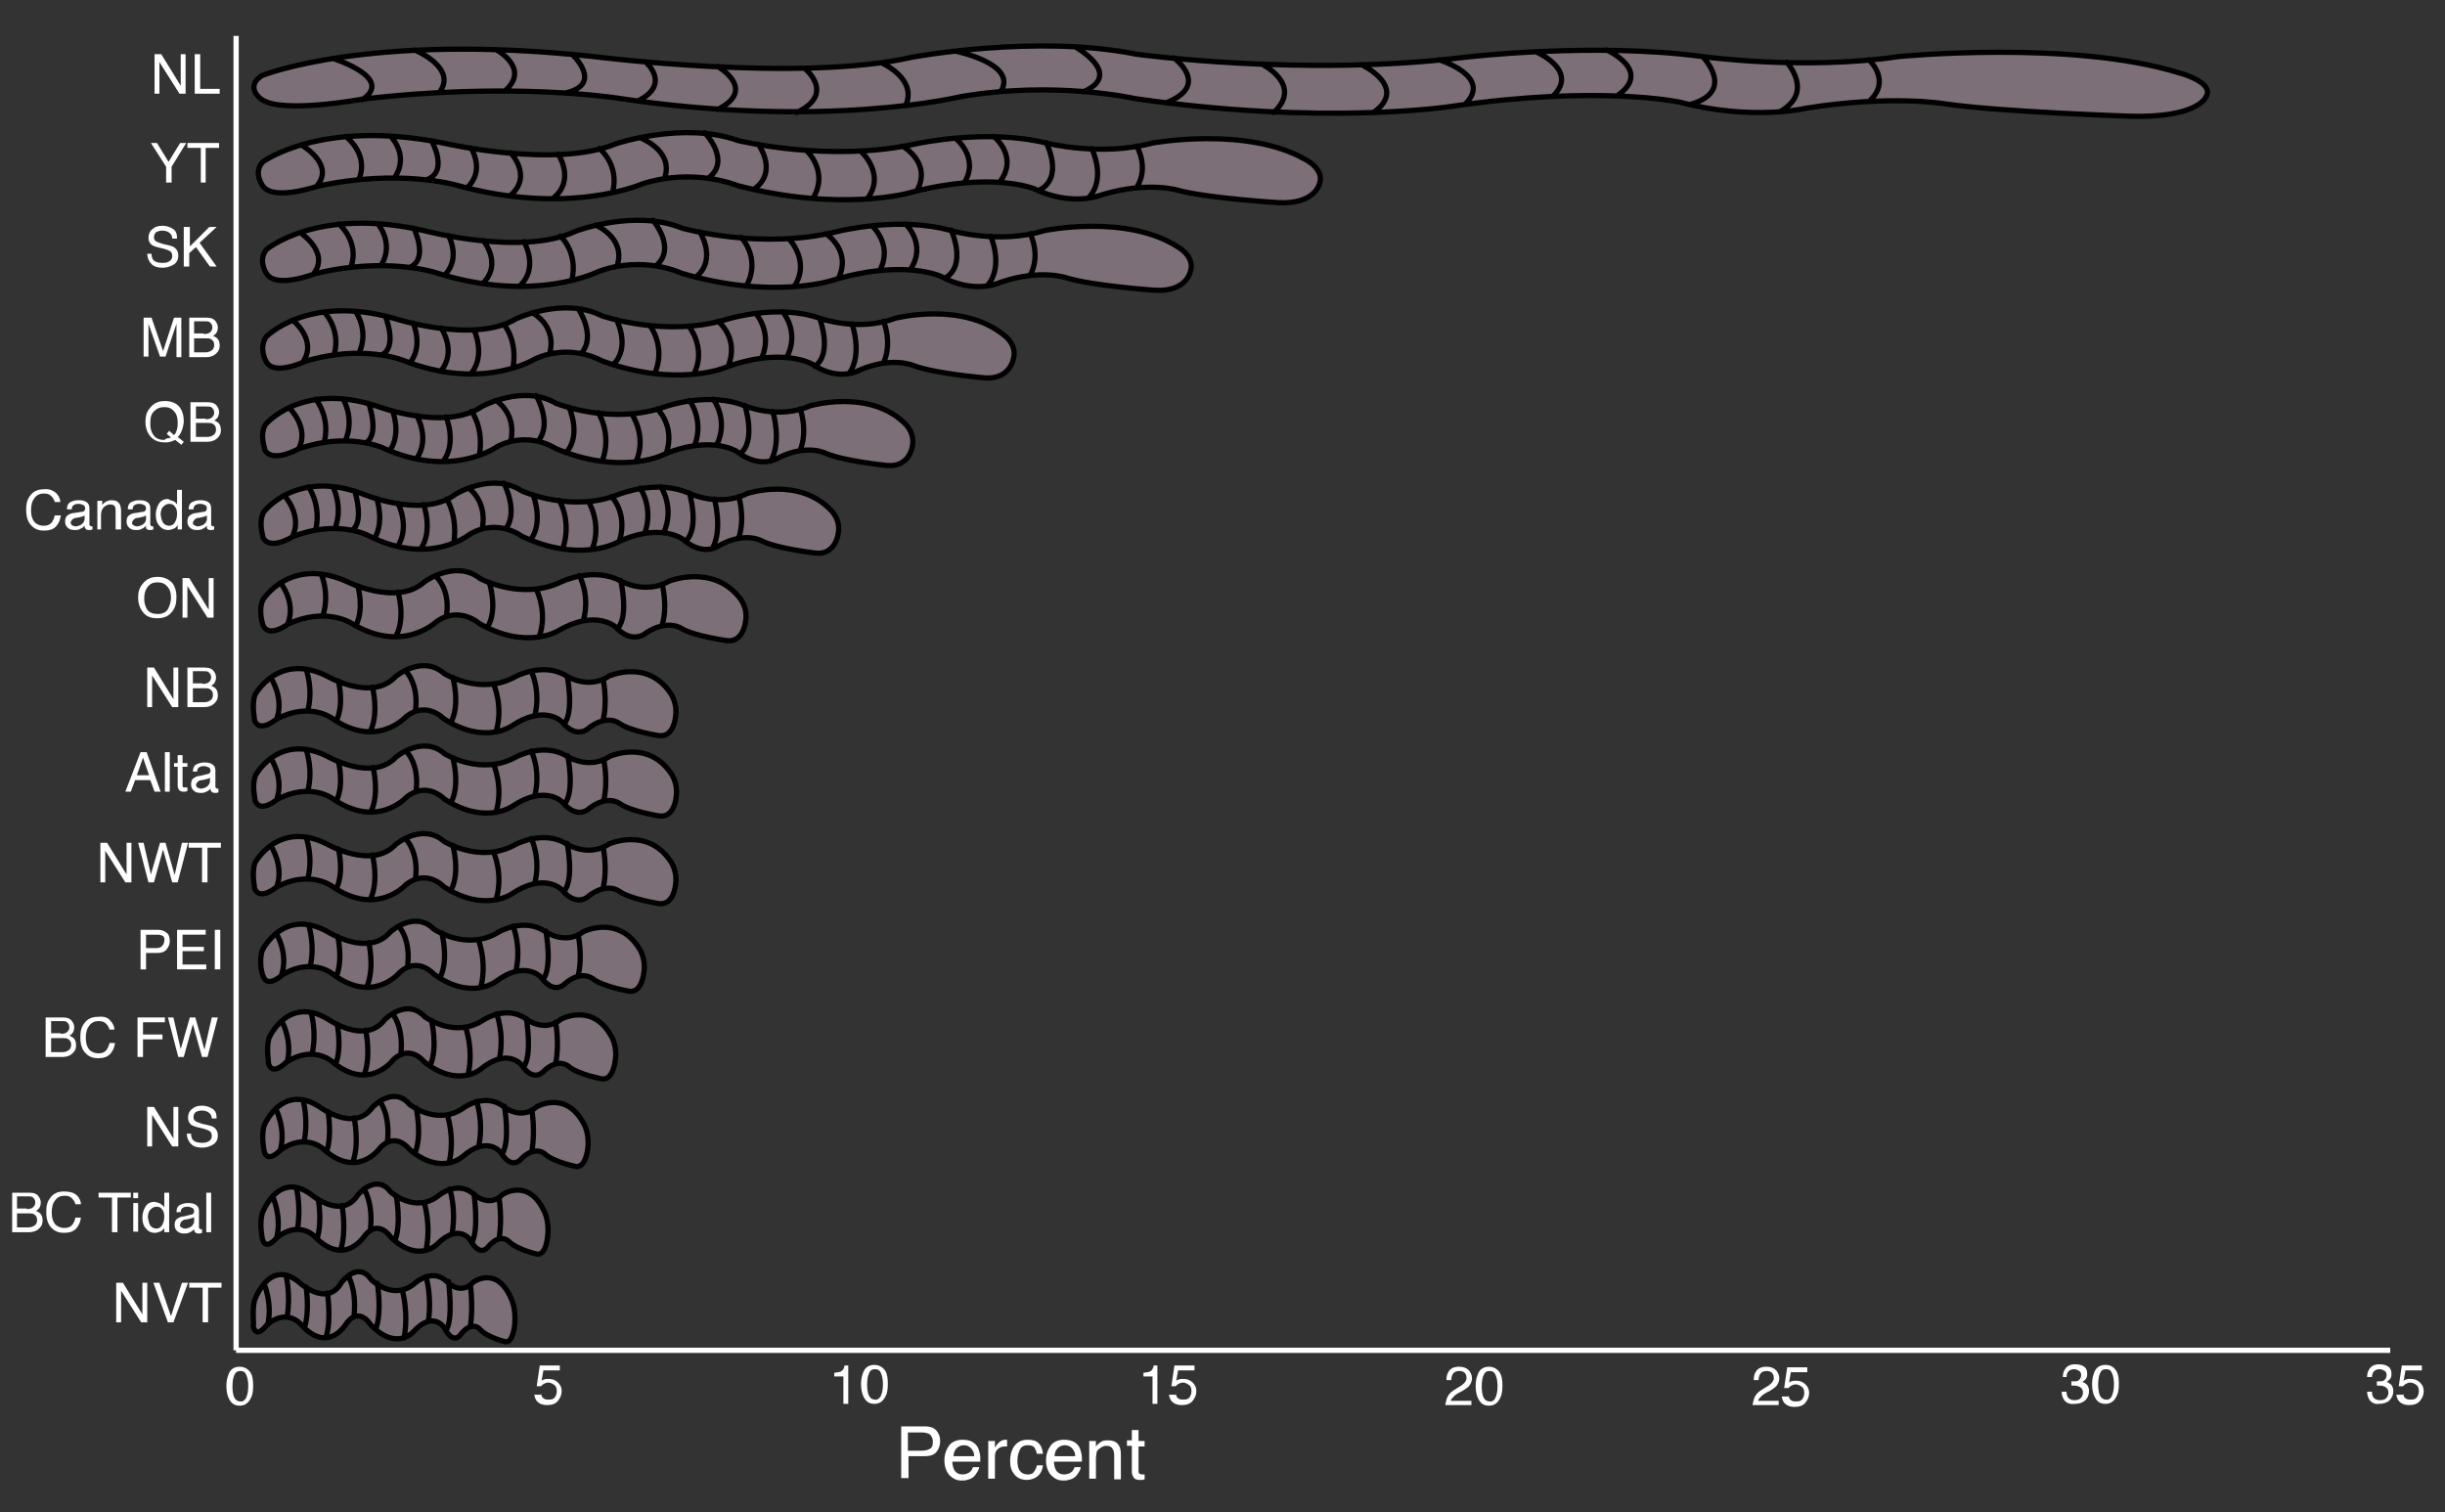 <svg xmlns="http://www.w3.org/2000/svg" width="401.8" height="248.5" viewBox="0 0 401.8 248.5"><rect x="0" y="0" width="401.8" height="248.5" fill="#333333" stroke="none"/><style type="text/css">.st0{fill:#FFFFFF;} .st1{fill:none;stroke:#FFFFFF;stroke-width:0.861;stroke-miterlimit:10;} .st2{fill:#7D6F78;stroke:#000000;stroke-width:0.861;stroke-linecap:round;stroke-linejoin:round;stroke-miterlimit:10;}</style><path class="st0" d="M41.2 225.6c.3.5.4 1.2.4 2.1 0 .9-.1 1.6-.4 2.1-.4.8-1 1.2-1.8 1.2s-1.3-.3-1.7-1c-.3-.5-.5-1.3-.5-2.2 0-.7.1-1.3.3-1.8.3-1 1-1.4 1.9-1.4.8 0 1.4.4 1.8 1zm-.8 4.2c.2-.4.4-1 .4-2 0-.7-.1-1.3-.3-1.8-.2-.5-.5-.7-1-.7s-.8.2-1 .7c-.2.4-.3 1.1-.3 1.9 0 .6.1 1.2.2 1.5.2.6.6.9 1.1.9.3.1.6-.1.9-.5zm48.5-.8c.1.5.3.8.6.9.2.1.4.1.7.1.5 0 .8-.1 1-.4s.3-.6.3-1-.1-.8-.4-1c-.3-.2-.6-.4-1-.4-.3 0-.5.1-.7.2-.2.1-.4.3-.5.4h-.7l.5-3.4h3.3v.8h-2.7l-.3 1.7c.1-.1.3-.2.4-.2.2-.1.5-.1.8-.1.6 0 1.1.2 1.5.6.4.4.6.8.6 1.4 0 .6-.2 1.1-.6 1.6-.4.5-1 .7-1.8.7-.5 0-1-.1-1.4-.4-.4-.3-.6-.7-.7-1.3h1.1zm48.2-2.8v-.6c.6-.1 1-.1 1.2-.3.2-.1.4-.4.5-.9h.6v6.3h-.8v-4.5h-1.5zm8.4-.9c.3.5.4 1.2.4 2.1 0 .9-.1 1.6-.4 2.1-.4.8-1 1.2-1.8 1.2s-1.3-.3-1.7-1c-.3-.5-.5-1.3-.5-2.2 0-.7.1-1.3.3-1.8.3-1 1-1.4 1.9-1.4.8 0 1.4.4 1.8 1zm-.8 4.2c.2-.4.4-1 .4-2 0-.7-.1-1.3-.3-1.8-.2-.5-.5-.7-1-.7s-.8.2-1 .7c-.2.4-.3 1.1-.3 1.9 0 .6.1 1.2.2 1.5.2.6.6.9 1.1.9.3.1.6-.1.9-.5zm43.2-3.3v-.6c.6-.1 1-.1 1.2-.3.2-.1.4-.4.5-.9h.6v6.3h-.8v-4.5h-1.5zm5.3 2.8c.1.5.3.8.6.9.2.1.4.1.7.1.5 0 .8-.1 1-.4s.3-.6.3-1-.1-.8-.4-1c-.3-.2-.6-.4-1-.4-.3 0-.5.1-.7.2-.2.1-.4.3-.5.4h-.7l.5-3.4h3.3v.8h-2.7l-.3 1.7c.1-.1.3-.2.4-.2.2-.1.5-.1.8-.1.6 0 1.1.2 1.5.6.4.4.6.8.6 1.4 0 .6-.2 1.1-.6 1.6-.4.5-1 .7-1.8.7-.5 0-1-.1-1.4-.4-.4-.3-.6-.7-.7-1.3h1.1zm44.7.5c.2-.4.6-.8 1.1-1.1l.8-.5c.4-.2.6-.4.8-.6.2-.2.4-.5.4-.8 0-.4-.1-.7-.3-.9s-.5-.3-.9-.3c-.5 0-.9.2-1.1.6-.1.2-.2.5-.2.9h-.8c0-.5.1-1 .3-1.3.3-.6.9-.9 1.8-.9.7 0 1.2.2 1.6.6.3.4.5.8.5 1.3s-.2.9-.5 1.3c-.2.2-.6.5-1.1.8l-.6.3c-.3.2-.5.3-.7.5-.3.3-.5.5-.6.8h3.4v.7h-4.3c.1-.5.2-1 .4-1.4zm8.6-3.9c.3.5.4 1.2.4 2.1 0 .9-.1 1.6-.4 2.1-.4.8-1 1.2-1.8 1.2s-1.3-.3-1.7-1c-.3-.5-.5-1.3-.5-2.2 0-.7.1-1.3.3-1.8.3-1 1-1.4 1.9-1.4.8 0 1.4.4 1.8 1zm-.8 4.2c.2-.4.4-1 .4-2 0-.7-.1-1.3-.3-1.8-.2-.5-.5-.7-1-.7s-.8.2-1 .7c-.2.4-.3 1.1-.3 1.9 0 .6.1 1.2.2 1.5.2.6.6.9 1.1.9.3.1.7-.1.9-.5zm42.7-.3c.2-.4.6-.8 1.1-1.1l.8-.5c.4-.2.6-.4.8-.6.2-.2.4-.5.4-.8 0-.4-.1-.7-.3-.9s-.5-.3-.9-.3c-.5 0-.9.2-1.1.6-.1.2-.2.5-.2.9h-.8c0-.5.1-1 .3-1.3.3-.6.9-.9 1.8-.9.7 0 1.2.2 1.6.6.3.4.5.8.5 1.3s-.2.9-.5 1.3c-.2.2-.6.5-1.1.8l-.6.3c-.3.2-.5.3-.7.5-.3.3-.5.5-.6.8h3.4v.7h-4.3c.1-.5.2-1 .4-1.4zm5.5-.2c.1.5.3.8.6.9.2.1.4.1.7.1.5 0 .8-.1 1-.4s.3-.6.3-1-.1-.8-.4-1c-.3-.2-.6-.4-1-.4-.3 0-.5.1-.7.2-.2.1-.4.3-.5.4h-.7l.5-3.4h3.3v.8h-2.7l-.3 1.7c.1-.1.3-.2.4-.2.2-.1.5-.1.8-.1.6 0 1.1.2 1.5.6.4.4.6.8.6 1.4 0 .6-.2 1.1-.6 1.6-.4.5-1 .7-1.8.7-.5 0-1-.1-1.4-.4-.4-.3-.6-.7-.7-1.3h1.1zm45.4.9c-.3-.4-.5-.9-.5-1.5h.8c0 .4.1.7.2.9.2.3.6.5 1.1.5.4 0 .8-.1 1-.3s.4-.5.4-.9-.1-.7-.4-.9c-.3-.2-.6-.3-1.1-.3h-.4v-.7h.4c.3 0 .5 0 .7-.1.3-.2.5-.5.5-.9 0-.3-.1-.6-.3-.7s-.5-.3-.8-.3c-.5 0-.9.2-1.1.5-.1.2-.2.5-.2.8h-.6c0-.5.1-.9.3-1.2.3-.6.9-.9 1.7-.9.6 0 1.1.1 1.5.4.4.3.5.7.5 1.2 0 .4-.1.7-.3.9-.1.1-.3.3-.5.4.3.1.6.3.8.5.2.3.3.6.3 1 0 .6-.2 1.1-.6 1.5-.4.4-1 .6-1.7.6-.8.1-1.3-.1-1.7-.5zm8.5-4.9c.3.5.4 1.2.4 2.1 0 .9-.1 1.6-.4 2.1-.4.8-1 1.2-1.8 1.2s-1.3-.3-1.7-1c-.3-.5-.5-1.3-.5-2.2 0-.7.1-1.3.3-1.8.3-1 1-1.4 1.9-1.4.9 0 1.4.4 1.8 1zm-.8 4.2c.2-.4.4-1 .4-2 0-.7-.1-1.3-.3-1.8-.2-.5-.5-.7-1-.7s-.8.2-1 .7c-.2.4-.3 1.1-.3 1.9 0 .6.1 1.2.2 1.5.2.6.6.9 1.1.9.3.1.7-.1.9-.5zm42.5.7c-.3-.4-.5-.9-.5-1.5h.8c0 .4.1.7.2.9.2.3.6.5 1.1.5.4 0 .8-.1 1-.3s.4-.5.4-.9-.1-.7-.4-.9c-.3-.2-.6-.3-1.1-.3h-.4v-.7h.4c.3 0 .5 0 .7-.1.3-.2.5-.5.5-.9 0-.3-.1-.6-.3-.7s-.5-.3-.8-.3c-.5 0-.9.2-1.1.5-.1.2-.2.5-.2.8h-.8c0-.5.1-.9.3-1.2.3-.6.9-.9 1.7-.9.6 0 1.1.1 1.5.4.4.3.5.7.5 1.2 0 .4-.1.7-.3.9-.1.1-.3.3-.5.4.3.1.6.3.8.5.2.3.3.6.3 1 0 .6-.2 1.1-.6 1.5-.4.4-1 .6-1.7.6-.6.1-1.1-.1-1.5-.5zm5.4-1.2c.1.5.3.8.6.9.2.1.4.1.7.1.5 0 .8-.1 1-.4s.3-.6.3-1-.1-.8-.4-1c-.3-.2-.6-.4-1-.4-.3 0-.5.1-.7.2-.2.1-.4.3-.5.4h-.7l.5-3.4h3.3v.8h-2.7l-.3 1.7c.1-.1.3-.2.4-.2.2-.1.5-.1.8-.1.6 0 1.1.2 1.5.6.4.4.6.8.6 1.4 0 .6-.2 1.1-.6 1.6-.4.5-1 .7-1.8.7-.5 0-1-.1-1.4-.4-.4-.3-.6-.7-.7-1.3h1.1z"/><path class="st1" d="M38.8 5.9v216"/><path class="st0" d="M25.5 8.9h1l3.2 5.2v-5.2h.8v6.5h-1l-3.3-5.2v5.2h-.8v-6.5zm6.5 0h.9v5.7h3.2v.8h-4.1v-6.5zm-7.2 14.6h1l1.9 3.1 1.9-3.1h1l-2.4 3.9v2.6h-.9v-2.6l-2.5-3.9zm11.2 0v.8h-2.2v5.7h-.8v-5.7h-2.2v-.8h5.2zm-11.1 18.2c0 .4.1.7.2.9.3.4.8.6 1.5.6.3 0 .6 0 .9-.1.5-.2.8-.5.8-1 0-.4-.1-.6-.3-.8-.2-.1-.6-.3-1-.4l-.8-.2c-.6-.1-.9-.3-1.2-.4-.4-.3-.6-.7-.6-1.2 0-.6.2-1.1.6-1.4.4-.4.9-.6 1.7-.6.7 0 1.2.2 1.7.5s.7.8.7 1.6h-.8c0-.3-.1-.6-.3-.8-.3-.3-.7-.5-1.3-.5-.5 0-.8.1-1.1.3-.2.2-.3.5-.3.8 0 .3.1.5.4.7.2.1.5.2 1.1.4l.9.2c.4.1.8.2 1 .4.4.3.6.7.6 1.3 0 .7-.3 1.2-.8 1.5-.5.3-1.1.5-1.8.5-.8 0-1.4-.2-1.8-.6-.4-.4-.7-1-.7-1.7h.7zm5.4-4.4h.9v3.2l3.2-3.2h1.2l-2.8 2.6 2.8 3.9h-1.1l-2.3-3.2-1.1 1v2.2h-.9v-6.5zm-6.7 14.9h1.3l1.9 5.5 1.8-5.5h1.2v6.5h-.8v-5.5l-1.8 5.4h-.9l-1.9-5.4v5.4h-.8v-6.4zm7.5 0h2.8c.8 0 1.3.2 1.6.7.2.3.3.6.3.9 0 .4-.1.7-.3 1-.1.1-.3.3-.5.4.3.1.6.3.7.4.3.3.4.7.4 1.2 0 .4-.1.8-.4 1.1-.4.5-1 .8-1.9.8h-2.7v-6.5zm2.4 2.7c.4 0 .7-.1.9-.2.3-.2.5-.5.5-.9s-.2-.7-.5-.9c-.2-.1-.5-.1-.9-.1h-1.6v2h1.6zm.3 3c.5 0 .9-.2 1.2-.5.1-.2.2-.4.2-.7 0-.5-.2-.8-.6-1-.2-.1-.5-.1-.9-.1h-1.8v2.3h1.9zm-3.6 14.7l-.4.5-1-.8c-.2.1-.5.2-.8.3s-.6.1-.9.1c-1 0-1.8-.3-2.4-1-.5-.6-.8-1.4-.8-2.4 0-.9.2-1.6.7-2.2.6-.8 1.4-1.2 2.5-1.2s2 .4 2.5 1.1c.4.6.6 1.3.6 2.2 0 .4-.1.8-.2 1.2-.2.6-.4 1.1-.8 1.4l1 .8zm-2.5-.6c.2 0 .3-.1.4-.1l-.7-.6.4-.5.8.7c.3-.3.4-.6.5-1 .1-.4.1-.7.1-1.1 0-.8-.2-1.4-.6-1.8-.4-.5-.9-.7-1.6-.7-.7 0-1.2.2-1.7.7s-.6 1.1-.6 2.1c0 .8.2 1.4.6 1.9s1 .7 1.7.7c.4-.3.6-.3.7-.3zm3.6-5.9h2.8c.8 0 1.3.2 1.6.7.2.3.3.6.3.9 0 .4-.1.7-.3 1-.1.1-.3.3-.5.4.3.1.6.3.7.4.3.3.4.7.4 1.2 0 .4-.1.8-.4 1.1-.4.5-1 .8-1.9.8h-2.7v-6.5zm2.5 2.8c.4 0 .7-.1.9-.2.3-.2.5-.5.5-.9s-.2-.7-.5-.9c-.2-.1-.5-.1-.9-.1h-1.6v2h1.6zm.3 2.9c.5 0 .9-.2 1.2-.5.1-.2.2-.4.2-.7 0-.5-.2-.8-.6-1-.2-.1-.5-.1-.9-.1h-1.8v2.3h1.9zm-24.9 9.2c.4.4.7.9.7 1.5h-.9c-.1-.4-.3-.7-.6-1s-.7-.4-1.2-.4c-.6 0-1.1.2-1.5.7s-.6 1.1-.6 2.1c0 .8.2 1.4.5 1.8s.9.7 1.6.7c.6 0 1.1-.2 1.4-.7.2-.3.3-.6.4-1h1c-.1.7-.3 1.2-.7 1.7-.5.6-1.2.8-2.1.8-.7 0-1.4-.2-1.9-.7-.7-.6-1-1.5-1-2.8 0-1 .2-1.7.7-2.3.5-.7 1.3-1 2.2-1 .9-.1 1.5.2 2 .6zm4.3 3.1c.2 0 .3-.1.4-.2l.1-.3c0-.3-.1-.5-.3-.6s-.5-.2-.8-.2c-.4 0-.7.1-.9.3-.1.1-.2.3-.2.6h-.8c0-.6.2-1 .6-1.2.4-.2.8-.3 1.3-.3.6 0 1 .1 1.3.3.3.2.5.5.5 1v2.7c0 .1 0 .1.1.2 0 0 .1.1.2.1h.2v.5l-.3.1h-.3c-.3 0-.5-.1-.6-.3-.1-.1-.1-.2-.1-.4-.2.2-.4.4-.7.5-.3.2-.6.2-1 .2s-.8-.1-1.1-.4c-.3-.3-.4-.6-.4-1s.1-.8.4-1c.3-.2.6-.4 1.1-.4l1.3-.2zm-1.7 2.2c.2.1.4.2.6.2.3 0 .5-.1.8-.2.4-.2.7-.6.7-1v-.6c-.1.1-.2.1-.4.2-.2 0-.3.1-.4.1l-.5.1c-.3 0-.5.1-.6.2-.2.1-.4.4-.4.7 0 0 .1.1.2.3zm4.2-4h.8v.7c.2-.3.5-.5.7-.6s.5-.2.8-.2c.7 0 1.1.2 1.4.7.1.3.2.6.2 1.1v3h-.9v-3c0-.3 0-.5-.1-.7-.1-.3-.4-.4-.8-.4-.2 0-.3 0-.5.1s-.4.2-.6.4l-.3.5c0 .2-.1.4-.1.7v2.4h-.6v-4.7zm7.5 1.8c.2 0 .3-.1.4-.2l.1-.3c0-.3-.1-.5-.3-.6s-.5-.2-.8-.2c-.4 0-.7.1-.9.3-.1.1-.2.3-.2.6h-.8c0-.6.2-1 .6-1.2.4-.2.8-.3 1.3-.3.6 0 1 .1 1.3.3.3.2.5.5.5 1v2.7c0 .1 0 .1.1.2 0 0 .1.1.2.1h.2v.5l-.3.1h-.3c-.3 0-.5-.1-.6-.3v-.4c-.2.2-.4.4-.7.5-.3.2-.6.2-1 .2s-.8-.1-1.1-.4c-.3-.3-.4-.6-.4-1s.1-.8.4-1c.3-.2.6-.4 1.1-.4l1.2-.2zm-1.6 2.2c.2.1.4.2.6.2.3 0 .5-.1.8-.2.4-.2.7-.6.7-1v-.6c-.1.1-.2.1-.4.2-.2 0-.3.1-.4.1l-.5.1c-.3 0-.5.1-.6.2-.2.1-.4.4-.4.7-.1 0 0 .1.2.3zm6.7-3.9c.1.1.3.2.5.5v-2.4h.8v6.5h-.7v-.7c-.2.3-.4.5-.7.6s-.5.2-.9.2c-.5 0-1-.2-1.4-.7-.4-.4-.6-1-.6-1.8 0-.7.2-1.3.5-1.8s.8-.8 1.5-.8c.4.2.7.3 1 .4zm-1.8 3.5c.2.3.6.5 1 .5s.7-.2.9-.5c.2-.3.4-.8.4-1.4 0-.6-.1-1-.4-1.3-.2-.3-.5-.4-.9-.4s-.7.2-1 .5-.4.8-.4 1.3c.1.6.2 1 .4 1.3zm6.7-1.8c.2 0 .3-.1.4-.2l.1-.3c0-.3-.1-.5-.3-.6s-.5-.2-.8-.2c-.4 0-.7.1-.9.3-.1.1-.2.3-.2.6h-.8c0-.6.2-1 .6-1.2.4-.2.8-.3 1.3-.3.6 0 1 .1 1.3.3.3.2.5.5.5 1v2.7c0 .1 0 .1.1.2 0 0 .1.1.2.1h.2v.5l-.3.1h-.3c-.3 0-.5-.1-.6-.3v-.4c-.2.2-.4.4-.7.5-.3.2-.6.2-1 .2s-.8-.1-1.1-.4c-.3-.3-.4-.6-.4-1s.1-.8.4-1c.3-.2.6-.4 1.1-.4l1.2-.2zm-1.6 2.2c.2.1.4.2.6.2.3 0 .5-.1.8-.2.4-.2.7-.6.7-1v-.6c-.1.1-.2.1-.4.2-.2 0-.3.1-.4.1l-.5.1c-.3 0-.5.1-.6.2-.2.1-.4.4-.4.7-.1 0 0 .1.2.3zm-3.5 9.6c.4.6.6 1.3.6 2.2 0 1-.2 1.8-.7 2.4-.6.8-1.4 1.1-2.5 1.1-1 0-1.8-.3-2.3-1-.5-.6-.8-1.4-.8-2.4 0-.9.2-1.6.7-2.2.6-.8 1.4-1.2 2.5-1.2s1.9.4 2.5 1.1zm-.8 4.2c.3-.6.5-1.2.5-1.9 0-.8-.2-1.4-.6-1.8-.4-.5-.9-.7-1.6-.7-.7 0-1.2.2-1.6.7s-.6 1.1-.6 2c0 .7.2 1.3.5 1.8.4.5.9.7 1.8.7.7 0 1.3-.3 1.6-.8zm2.5-5.1h1l3.2 5.2v-5.2h.8v6.5h-1l-3.3-5.2v5.2h-.8v-6.5zm-5.8 14.7h1l3.2 5.2v-5.2h.8v6.5h-1l-3.3-5.2v5.2h-.8v-6.5zm6.5 0h2.8c.8 0 1.3.2 1.6.7.2.3.3.6.3.9 0 .4-.1.7-.3 1-.1.1-.3.3-.5.4.3.1.6.3.7.4.3.3.4.7.4 1.2 0 .4-.1.8-.4 1.1-.4.5-1 .8-1.9.8h-2.7v-6.5zm2.5 2.7c.4 0 .7-.1.9-.2.3-.2.5-.5.5-.9s-.2-.7-.5-.9c-.2-.1-.5-.1-.9-.1h-1.6v2h1.6zm.3 3c.5 0 .9-.2 1.2-.5.1-.2.2-.4.2-.7 0-.5-.2-.8-.6-1-.2-.1-.5-.1-.9-.1h-1.8v2.3h1.9zm-10.5 8.2h1l2.3 6.5h-1l-.7-1.9h-2.5l-.7 1.9h-.9l2.5-6.5zm1.4 3.8l-1-2.9-1 2.9h2zm2.6-3.8h.8v6.5h-.8v-6.5zm2.1.5h.8v1.3h.8v.6h-.8v3.1c0 .2.1.3.2.3h.6v.6c-.1 0-.2 0-.3.1h-.3c-.4 0-.6-.1-.8-.3-.1-.2-.2-.4-.2-.7v-3.1h-.6v-.6h.6v-1.3zm4.9 3.1c.2 0 .3-.1.4-.2l.1-.3c0-.3-.1-.5-.3-.6s-.5-.2-.8-.2c-.4 0-.7.1-.9.3-.1.1-.2.3-.2.6h-.7c0-.6.2-1 .6-1.2.4-.2.8-.3 1.3-.3.6 0 1 .1 1.3.3.3.2.5.5.5 1v2.7c0 .1 0 .1.1.2 0 0 .1.1.2.1h.2v.6l-.3.1h-.3c-.3 0-.5-.1-.6-.3-.1-.1-.1-.2-.1-.4-.2.2-.4.4-.7.5-.3.2-.6.2-1 .2s-.8-.1-1.1-.4c-.3-.3-.4-.6-.4-1s.1-.8.4-1c.3-.2.6-.4 1.1-.4l1.2-.3zm-1.7 2.2c.2.1.4.2.6.2.3 0 .5-.1.8-.2.4-.2.7-.6.7-1v-.6c-.1.1-.2.1-.4.2-.2 0-.3.1-.4.1l-.5.1c-.3 0-.5.1-.6.2-.2.1-.4.4-.4.7 0 0 .1.1.2.3zm-15.8 9.1h1l3.2 5.2v-5.2h.8v6.5h-1l-3.3-5.2v5.2h-.8v-6.5zm7 0l1.2 5.2 1.5-5.2h.9l1.5 5.3 1.2-5.3h1l-1.7 6.5h-.9l-1.5-5.4-1.5 5.4h-.9l-1.7-6.5h.9zm12.7 0v.8h-2.2v5.7h-.9v-5.7h-2.2v-.8h5.3zm-13.2 14.3h2.9c.6 0 1 .2 1.4.5.4.3.5.8.5 1.4 0 .5-.2.9-.5 1.3s-.8.6-1.4.6h-2v2.7h-.9v-6.5zm3.4.9c-.2-.1-.5-.1-.8-.1h-1.7v2.2h1.7c.4 0 .7-.1.9-.3s.4-.5.4-.9c.1-.5-.1-.8-.5-.9zm2.6-.9h4.7v.8h-3.8v2h3.5v.7h-3.5v2.2h3.9v.8h-4.8v-6.5zm6.2 0h.9v6.5h-.9v-6.5zm-27.8 14.4h2.8c.8 0 1.3.2 1.6.7.2.3.3.6.3.9 0 .4-.1.7-.3 1-.1.1-.3.3-.5.4.3.1.6.3.7.4.3.3.4.7.4 1.2 0 .4-.1.8-.4 1.1-.4.5-1 .8-1.9.8h-2.7v-6.5zm2.5 2.7c.4 0 .7-.1.9-.2.3-.2.5-.5.5-.9s-.2-.7-.5-.9c-.2-.1-.5-.1-.9-.1h-1.6v2h1.6zm.3 3c.5 0 .9-.2 1.2-.5.1-.2.2-.4.2-.7 0-.5-.2-.8-.6-1-.2-.1-.5-.1-.9-.1h-1.8v2.3h1.9zm7.8-5.2c.4.4.7.9.7 1.5h-.8c-.1-.4-.3-.7-.6-1s-.7-.4-1.2-.4c-.6 0-1.1.2-1.5.7s-.6 1.1-.6 2.1c0 .8.2 1.4.5 1.8s.9.7 1.6.7c.6 0 1.1-.2 1.4-.7.2-.3.3-.6.4-1h.9c-.1.7-.3 1.2-.7 1.7-.5.6-1.2.8-2.1.8-.7 0-1.4-.2-1.9-.7-.7-.6-1-1.5-1-2.8 0-1 .2-1.7.7-2.3.5-.7 1.3-1 2.2-1 1-.1 1.6.1 2 .6zm4.5-.5h4.5v.8h-3.6v2h3.2v.8h-3.2v2.9h-.9v-6.5zm5.9 0l1.2 5.2 1.5-5.2h.9l1.5 5.3 1.2-5.3h1l-1.7 6.5h-.9l-1.5-5.4-1.5 5.4h-.9l-1.7-6.5h.9zm-4.2 14.7h1l3.2 5.2v-5.2h.8v6.5h-1l-3.3-5.2v5.2h-.8v-6.5zm7.1 4.4c0 .4.1.7.2.9.3.4.8.6 1.5.6.3 0 .6 0 .9-.1.5-.2.8-.5.8-1 0-.4-.1-.6-.3-.8-.2-.1-.6-.3-1-.4l-.8-.2c-.6-.1-.9-.3-1.2-.4-.4-.3-.6-.7-.6-1.2 0-.6.2-1.1.6-1.4.4-.4.9-.6 1.7-.6.7 0 1.2.2 1.7.5s.7.8.7 1.6h-.8c0-.3-.1-.6-.3-.8-.3-.3-.7-.5-1.3-.5-.5 0-.8.1-1.1.3-.2.2-.3.5-.3.8 0 .3.1.5.4.7.2.1.5.2 1.1.4l.9.2c.4.1.8.2 1 .4.4.3.6.7.6 1.3 0 .7-.3 1.2-.8 1.5-.5.3-1.1.5-1.8.5-.8 0-1.4-.2-1.8-.6-.4-.4-.7-1-.7-1.7h.7zm-29.4 9.7h2.8c.8 0 1.3.2 1.6.7.2.3.3.6.3.9 0 .4-.1.7-.3 1-.1.1-.3.3-.5.4.3.1.6.3.7.4.3.3.4.7.4 1.2 0 .4-.1.8-.4 1.1-.4.5-1 .8-1.9.8h-2.7v-6.5zm2.4 2.7c.4 0 .7-.1.9-.2.3-.2.5-.5.5-.9s-.2-.7-.5-.9c-.2-.1-.5-.1-.9-.1h-1.6v2h1.6zm.3 3c.5 0 .9-.2 1.2-.5.1-.2.2-.4.2-.7 0-.5-.2-.8-.6-1-.2-.1-.5-.1-.9-.1h-1.8v2.3h1.9zm7.9-5.3c.4.4.7.9.7 1.5h-.9c-.1-.4-.3-.7-.6-1s-.7-.4-1.2-.4c-.6 0-1.1.2-1.5.7s-.6 1.1-.6 2.1c0 .8.2 1.4.5 1.8s.9.7 1.6.7c.6 0 1.1-.2 1.4-.7.2-.3.3-.6.4-1h.9c-.1.7-.3 1.2-.7 1.7-.5.6-1.2.8-2.1.8-.7 0-1.4-.2-1.9-.7-.7-.6-1-1.5-1-2.8 0-1 .2-1.7.7-2.3.5-.7 1.3-1 2.2-1 1 0 1.6.2 2.1.6zm8.9-.4v.8h-2.2v5.7h-.9v-5.7h-2.2v-.8h5.3zm.4 0h.8v.9h-.8v-.9zm0 1.7h.8v4.7h-.8v-4.7zm4.6.2c.1.1.3.2.5.5v-2.4h.8v6.5h-.8v-.7c-.2.3-.4.5-.7.6s-.5.2-.9.2c-.5 0-1-.2-1.4-.7-.4-.4-.6-1-.6-1.8 0-.7.2-1.3.5-1.8s.8-.8 1.5-.8c.5.1.8.2 1.1.4zm-1.8 3.5c.2.3.6.5 1 .5s.7-.2.9-.5c.2-.3.4-.8.4-1.4 0-.6-.1-1-.4-1.3-.2-.3-.5-.4-.9-.4s-.7.2-1 .5-.4.8-.4 1.3c.1.5.2 1 .4 1.3zm6.7-1.8c.2 0 .3-.1.4-.2l.1-.3c0-.3-.1-.5-.3-.6s-.5-.2-.8-.2c-.4 0-.7.1-.9.3-.1.1-.2.3-.2.6h-.7c0-.6.2-1 .6-1.2.4-.2.8-.3 1.3-.3.6 0 1 .1 1.3.3.3.2.5.5.5 1v2.7c0 .1 0 .1.1.2 0 0 .1.1.2.1h.2v.6l-.3.1h-.3c-.3 0-.5-.1-.6-.3-.1-.1-.1-.2-.1-.4-.2.2-.4.4-.7.5-.3.2-.6.2-1 .2s-.8-.1-1.1-.4c-.3-.3-.4-.6-.4-1s.1-.8.4-1c.3-.2.6-.4 1.1-.4l1.2-.3zm-1.6 2.1c.2.1.4.2.6.2.3 0 .5-.1.8-.2.4-.2.7-.6.7-1v-.7c-.1.1-.2.1-.4.2-.2 0-.3.1-.4.1l-.5.1c-.3 0-.5.1-.6.2-.2.1-.4.4-.4.7-.1.1 0 .3.2.4zm4.1-5.7h.8v6.5h-.8v-6.5zm-14.7 14.8h1l3.2 5.2v-5.2h.8v6.5h-1l-3.3-5.2v5.2h-.8v-6.5zm7 0l1.9 5.5 1.8-5.5h1l-2.4 6.5h-.9l-2.4-6.5h1zm10.2 0v.8h-2.2v5.7h-.9v-5.7h-2.2v-.8h5.3z"/><path class="st2" d="M43.1 12.4s17.5-7.1 54.5-3.1c0 0 33.9 4.3 52.3.1 0 0 20.4-3.8 36.8-.5 0 0 27.6 3.8 54.1.5 0 0 21.2-2.5 39-.1 0 0 16.6 2.3 32.2 0 0 0 28.5-2.8 46.2 2.7 0 0 6.1 1.6 4.2 4.1 0 0-1.5 3.3-12.3 3 0 0-21.2-.7-30.2-2 0 0-9-1.6-23.2.7 0 0-8.8 2.1-20.6-1 0 0-13.1-2.9-37.7.7 0 0-20.8 3.2-51.9-1.3 0 0-13.1-3-28.7-.3 0 0-22.3 5.4-56.5.2 0 0-17.3-2.7-41.8.2 0 0-12.9 2.4-16.4.1 0 .1-3.1-2.1 0-4zm11.6-2.8s10.3 3.2 4.8 6.8m8.6-8.2s7.2 2.9 4.1 7m9.4-7s5.7 3.1 1.3 6.8m11.1-6.1s5.4 5-1.2 6.4m13.2-5.2s4.5 3.7-1.2 6.5m13.1-5.7s6.7 3.8 0 7.1m14.3-6.8s5.3 4.2-1.3 7.3m13.9-8.2s6.1 2.6 4 7.1m8.2-9s10 2 7.6 6.4m12.1-7.1s8.1 4.5 1.3 7.4m14.9-5.6s6.2 4.5-1.3 7.4m15.7-6.4s7 3.4 2 8m14.4-7.9s7.9 3.7 2 7.9m10.7-8.7s9 2.7 4.4 7.3m11.6-8.6s7.3 3.1 2.7 7.4m8.9-7.7s7.7 3.4 1.8 7.5m14-6.4s5.7 5.8-2.2 7.9m16-7s4.6 4.9-1 8.1m14.5-8.5s3.9 3.5 0 6.9m-263.9 9.9s9.5-7.1 29.6-3.1c0 0 18.5 4.3 28.5.1 0 0 11.1-3.7 20-.5 0 0 15 3.7 29.4.5 0 0 11.5-2.5 21.2-.1 0 0 9 2.3 17.5 0 0 0 15.5-2.8 25.1 2.7 0 0 3.3 1.6 2.3 4.1 0 0-.8 3.3-6.7 3 0 0-11.5-.7-16.4-2 0 0-4.9-1.6-12.6.7 0 0-4.8 2.1-11.2-1 0 0-7.1-2.9-20.5.7 0 0-11.3 3.2-28.2-1.2 0 0-7.1-3-15.6-.3 0 0-12.1 5.4-30.7.2 0 0-9.4-2.7-22.7.2 0 0-7 2.4-8.9.1-.1-.1-1.8-2.3-.1-4.1zm6.3-2.8s5.6 3.2 2.6 6.7m4.7-8.1s3.9 2.9 2.2 7m5.2-7s3.1 3.1.7 6.7m6-6s2.9 5-.7 6.4m7.2-5.2s2.4 3.7-.6 6.5m7.1-5.7s3.7 3.8 0 7m7.8-6.8s2.9 4.2-.7 7.2m7.5-8.1s3.3 2.6 2.2 7.1m4.4-8.9s5.5 2 4.2 6.4m6.5-7.2s4.4 4.5.7 7.4m8.1-5.5s3.4 4.5-.7 7.4m8.6-6.4s3.8 3.4 1.1 7.9m7.8-7.8s4.3 3.7 1.1 7.9m5.8-8.7s4.9 2.7 2.4 7.3m6.3-8.6s4 3.1 1.5 7.3m4.8-7.6s4.2 3.3 1 7.5m7.6-6.5s3.1 5.8-1.2 7.9m8.7-6.9s2.5 4.9-.5 8.1m7.9-8.5s2.1 3.5 0 6.8m-143 10.2s8.3-7.1 25.9-3.1c0 0 16.1 4.3 24.9.1 0 0 9.7-3.7 17.5-.5 0 0 13.1 3.7 25.7.5 0 0 10.1-2.5 18.5-.1 0 0 7.9 2.3 15.3 0 0 0 13.5-2.8 22 2.7 0 0 2.9 1.6 2 4.1 0 0-.7 3.3-5.8 3 0 0-10.1-.7-14.4-2 0 0-4.3-1.6-11 .7 0 0-4.2 2.1-9.8-1 0 0-6.2-2.9-17.9.7 0 0-9.9 3.2-24.7-1.2 0 0-6.2-3-13.6-.3 0 0-10.6 5.4-26.8.2 0 0-8.2-2.7-19.9.2 0 0-6.1 2.4-7.8.1-.1-.1-1.6-2.3-.1-4.1zm5.5-2.8s4.9 3.2 2.3 6.7m4.1-8.1s3.4 2.9 2 7m4.4-7s2.7 3.1.6 6.7m5.3-6s2.5 5-.6 6.4m6.3-5.2s2.1 3.7-.6 6.5m6.3-5.7s3.2 3.8 0 7m6.7-6.8s2.5 4.2-.6 7.2m6.6-8.1s2.9 2.6 1.9 7.1m3.9-8.9s4.8 2 3.6 6.4m5.8-7.2s3.9 4.5.6 7.4m7.1-5.5s2.9 4.5-.6 7.4m7.4-6.5s3.3 3.4.9 7.9m6.9-7.7s3.7 3.7.9 7.9m5.2-8.7s4.3 2.7 2.1 7.3m5.5-8.6s3.5 3.1 1.3 7.3m4.2-7.6s3.6 3.3.8 7.5m6.7-6.5s2.7 5.8-1 7.9m7.5-6.9s2.2 4.9-.5 8.1m7-8.5s1.8 3.5 0 6.8m-125.6 10.2s6.7-7.1 21-3.1c0 0 13.1 4.3 20.1.1 0 0 7.8-3.7 14.1-.5 0 0 10.6 3.7 20.8.5 0 0 8.2-2.5 15-.1 0 0 6.4 2.3 12.4 0 0 0 10.9-2.8 17.8 2.7 0 0 2.4 1.6 1.6 4.1 0 0-.6 3.3-4.7 3 0 0-8.2-.7-11.6-2 0 0-3.5-1.6-8.9.7 0 0-3.4 2.1-7.9-1 0 0-5.1-2.9-14.5.7 0 0-8 3.2-20-1.2 0 0-5.1-3-11-.3 0 0-8.6 5.4-21.7.2 0 0-6.7-2.7-16.1.2 0 0-5 2.4-6.3.1-.1-.1-1.3-2.2-.1-4.1zm4.4-2.8s4 3.2 1.8 6.7m3.4-8s2.8 2.9 1.6 7m3.6-7s2.2 3.1.5 6.7m4.3-6.1s2.1 5-.5 6.4m5.1-5.2s1.7 3.7-.5 6.5m5.1-5.7s2.6 3.8 0 7m5.4-6.7s2 4.2-.5 7.2m5.4-8.1s2.3 2.6 1.5 7.1m3.2-9s3.9 2 2.9 6.4m4.6-7.1s3.1 4.5.5 7.4m5.8-5.6s2.4 4.5-.5 7.4m6-6.4s2.7 3.4.8 7.9m5.6-7.8s3 3.7.8 7.9m4-8.7s3.5 2.7 1.7 7.3m4.5-8.6s2.8 3.1 1 7.3m3.4-7.6s2.9 3.3.7 7.5m5.4-6.4s2.2 5.8-.8 7.9m6.1-7s1.8 4.9-.4 8.1m5.6-8.5s1.5 3.5 0 6.8m-101.6 10.2s5.8-7.1 18.2-3.1c0 0 11.3 4.3 17.4.1 0 0 6.8-3.7 12.2-.5 0 0 9.2 3.7 18 .5 0 0 7.1-2.5 13-.1 0 0 5.5 2.3 10.7 0 0 0 9.5-2.8 15.4 2.7 0 0 2 1.6 1.4 4.1 0 0-.5 3.3-4.1 3 0 0-7.1-.7-10.1-2 0 0-3-1.6-7.7.7 0 0-2.9 2.1-6.9-1 0 0-4.4-2.9-12.5.7 0 0-6.9 3.2-17.3-1.2 0 0-4.4-3-9.6-.3 0 0-7.4 5.4-18.8.2 0 0-5.8-2.7-13.9.2 0 0-4.3 2.4-5.5.1.1-.1-.9-2.3.1-4.1zm3.9-2.8s3.4 3.2 1.6 6.7m2.8-8.1s2.4 2.9 1.4 7m3.1-7s1.9 3.1.4 6.7m3.8-6s1.8 5-.4 6.4m4.3-5.2s1.5 3.7-.4 6.5m4.4-5.7s2.2 3.8 0 7m4.8-6.8s1.8 4.2-.4 7.2m4.6-8.1s2 2.6 1.3 7.1m2.7-8.9s3.3 2 2.5 6.4m4.1-7.2s2.7 4.5.4 7.4m5-5.5s2.1 4.5-.4 7.4m5.2-6.5s2.3 3.4.7 7.9m4.8-7.7s2.6 3.7.7 7.9m3.5-8.7s3 2.7 1.5 7.3m3.8-8.7s2.4 3.1.9 7.3m3-7.5s2.6 3.3.6 7.5m4.6-6.5s1.9 5.8-.7 7.9m5.3-6.9s1.5 4.9-.3 8.1m4.8-8.5s1.3 3.5 0 6.8m-88.2 10.2s5.2-7.1 16.1-3.1c0 0 10 4.3 15.5.1 0 0 6-3.7 10.9-.5 0 0 8.2 3.7 16 .5 0 0 6.3-2.5 11.5-.1 0 0 4.9 2.3 9.5 0 0 0 8.4-2.8 13.7 2.7 0 0 1.8 1.6 1.2 4.1 0 0-.5 3.3-3.6 3 0 0-6.3-.7-8.9-2 0 0-2.7-1.6-6.9.7 0 0-2.6 2.1-6.1-1 0 0-3.9-2.9-11.1.7 0 0-6.2 3.2-15.4-1.2 0 0-3.9-3-8.5-.3 0 0-6.6 5.4-16.7.2 0 0-5.1-2.7-12.4.2 0 0-3.8 2.4-4.9.1.1-.1-.8-2.3.1-4.1zm3.4-2.8s3 3.2 1.4 6.7m2.6-8.1s2.1 2.9 1.2 7m2.8-7s1.7 3.1.4 6.7m3.2-6s1.6 5-.4 6.4m4-5.2s1.3 3.7-.3 6.5m3.8-5.7s2 3.8 0 7m4.2-6.8s1.6 4.2-.4 7.2m4.2-8.1s1.8 2.6 1.2 7.1m2.4-8.9s3 2 2.3 6.4m3.5-7.2s2.4 4.5.4 7.4m4.4-5.5s1.8 4.5-.4 7.4m4.7-6.5s2.1 3.4.6 7.9m4.2-7.7s2.3 3.7.6 7.9m3.2-8.7s2.7 2.7 1.3 7.3m3.4-8.7s2.2 3.1.8 7.3m2.6-7.5s2.3 3.3.5 7.5m4.2-6.5s1.7 5.8-.6 7.9m4.7-6.9s1.4 4.9-.3 8.1m4.3-8.5s1.1 3.5 0 6.8m-79.4 39s3.8-7.1 11.8-3.1c0 0 7.4 4.3 11.3.1 0 0 4.4-3.7 8-.5 0 0 6 3.7 11.7.5 0 0 4.6-2.5 8.4-.1 0 0 3.6 2.3 7 0 0 0 6.2-2.8 10 2.7 0 0 1.3 1.6.9 4.1 0 0-.3 3.3-2.7 3 0 0-4.6-.7-6.5-2 0 0-1.9-1.6-5 .7 0 0-1.9 2.1-4.5-1 0 0-2.8-2.9-8.2.7 0 0-4.5 3.2-11.2-1.2 0 0-2.8-3-6.2-.3 0 0-4.8 5.4-12.2.2 0 0-3.7-2.7-9.1.2 0 0-2.8 2.4-3.6.1.1-.1-.6-2.3.1-4.1zm2.5-2.8s2.2 3.2 1 6.7m4.8-8.1s1.2 3.1.3 6.7m5-4.8s1 3.7-.3 6.5m6-5.5s1.1 4.2-.3 7.2m5.7-9.9s2.2 2 1.7 6.4m6-5.3s1.3 4.5-.3 7.4m7-6.3s1.7 3.7.4 7.9m5.8-10.1s1.6 3.1.6 7.3m5.4-6.5s1.2 5.8-.5 7.9m6.4-7.3s.8 3.5 0 6.8m-57.3-17.4s3.8-7.1 11.8-3.1c0 0 7.4 4.3 11.3.1 0 0 4.4-3.7 8-.5 0 0 6 3.7 11.7.5 0 0 4.6-2.5 8.4-.1 0 0 3.6 2.3 7 0 0 0 6.2-2.8 10 2.7 0 0 1.3 1.6.9 4.1 0 0-.3 3.3-2.7 3 0 0-4.6-.7-6.5-2 0 0-1.9-1.6-5 .7 0 0-1.9 2.1-4.5-1 0 0-2.8-2.9-8.2.7 0 0-4.5 3.2-11.2-1.2 0 0-2.8-3-6.2-.3 0 0-4.8 5.4-12.2.2 0 0-3.7-2.7-9.1.2 0 0-2.8 2.4-3.6.1.1-.1-.5-2.3.1-4.1zm2.6-2.8s2.2 3.2 1 6.7m4.8-8.1s1.2 3.1.3 6.7m5-4.8s1 3.7-.3 6.5m5.9-5.5s1.1 4.2-.3 7.2m5.7-9.9s2.2 2 1.7 6.4m6.1-5.3s1.3 4.5-.3 7.4m7-6.3s1.7 3.7.4 7.9m5.8-10s1.6 3.1.6 7.3m5.3-6.5s1.2 5.8-.5 7.9m6.4-7.4s.8 3.5 0 6.8m-57.2 23.4s3.8-7.1 11.8-3.1c0 0 7.4 4.3 11.3.1 0 0 4.4-3.7 8-.5 0 0 6 3.7 11.7.5 0 0 4.6-2.5 8.4-.1 0 0 3.6 2.3 7 0 0 0 6.2-2.8 10 2.7 0 0 1.3 1.6.9 4.1 0 0-.3 3.3-2.7 3 0 0-4.6-.7-6.5-2 0 0-1.9-1.6-5 .7 0 0-1.9 2.1-4.5-1 0 0-2.8-2.9-8.2.7 0 0-4.5 3.2-11.2-1.2 0 0-2.8-3-6.2-.3 0 0-4.8 5.4-12.2.2 0 0-3.7-2.7-9.1.2 0 0-2.8 2.4-3.6.1.1-.1-.5-2.3.1-4.1zm2.6-2.8s2.2 3.2 1 6.7m4.8-8.1s1.2 3.1.3 6.7m5-4.8s1 3.7-.3 6.5m5.9-5.5s1.1 4.2-.3 7.2m5.7-9.9s2.2 2 1.7 6.4m6.1-5.3s1.3 4.5-.3 7.4m7-6.3s1.7 3.7.4 7.9m5.8-10.1s1.6 3.1.6 7.3m5.3-6.5s1.2 5.8-.5 7.9m6.4-7.3s.8 3.5 0 6.8m-56 10.2s3.4-7.1 10.7-3.1c0 0 6.7 4.3 10.3.1 0 0 4-3.7 7.2-.5 0 0 5.4 3.7 10.6.5 0 0 4.2-2.5 7.7-.1 0 0 3.3 2.3 6.3 0 0 0 5.6-2.8 9.1 2.7 0 0 1.2 1.6.8 4.1 0 0-.3 3.3-2.4 3 0 0-4.2-.7-5.9-2 0 0-1.8-1.6-4.6.7 0 0-1.7 2.1-4-1 0 0-2.6-2.9-7.4.7 0 0-4.1 3.2-10.2-1.2 0 0-2.6-3-5.6-.3 0 0-4.4 5.4-11.1.2 0 0-3.4-2.7-8.2.2 0 0-2.5 2.4-3.2.1-.1-.1-.7-2.3-.1-4.1zm2.3-2.8s2 3.2.9 6.7m4.4-8.1s1.1 3.1.3 6.7m4.5-4.8s.9 3.7-.2 6.5m5.3-5.5s1 4.2-.3 7.2m5.2-9.9s2 2 1.5 6.4m5.6-5.3s1.2 4.5-.3 7.4m6.3-6.3s1.5 3.7.4 7.9m5.3-10.1s1.4 3.1.5 7.3m4.9-6.5s1.1 5.8-.4 7.9m5.7-7.3s.8 3.5 0 6.8m-50.8 10.2s3.1-7.1 9.7-3.1c0 0 6.1 4.3 9.3.1 0 0 3.6-3.7 6.6-.5 0 0 4.9 3.7 9.7.5 0 0 3.8-2.5 7-.1 0 0 3 2.3 5.7 0 0 0 5.1-2.8 8.2 2.7 0 0 1.1 1.6.7 4.1 0 0-.3 3.3-2.2 3 0 0-3.8-.7-5.4-2 0 0-1.6-1.6-4.1.7 0 0-1.6 2.1-3.7-1 0 0-2.3-2.9-6.7.7 0 0-3.7 3.2-9.3-1.2 0 0-2.3-3-5.1-.3 0 0-4 5.4-10.1.2 0 0-3.1-2.7-7.5.2 0 0-2.3 2.4-2.9.1.1-.1-.4-2.3.1-4.1zm2.1-2.8s1.8 3.2.9 6.7m3.9-8.1s1 3.1.2 6.7m4.1-4.8s.8 3.7-.2 6.5m4.9-5.5s.9 4.2-.2 7.2m4.6-9.9s1.8 2 1.4 6.4m5-5.3s1.1 4.5-.2 7.4m5.8-6.3s1.4 3.7.4 7.9m4.7-10.1s1.3 3.1.5 7.3m4.4-6.5s1 5.8-.4 7.9m5.2-7.3s.7 3.5 0 6.8m-47.9 10.2s2.9-7.1 9.1-3.1c0 0 5.7 4.3 8.7.1 0 0 3.4-3.7 6.1-.5 0 0 4.6 3.7 9 .5 0 0 3.5-2.5 6.5-.1 0 0 2.8 2.3 5.4 0 0 0 4.7-2.8 7.7 2.7 0 0 1 1.6.7 4.1 0 0-.3 3.3-2 3 0 0-3.5-.7-5-2 0 0-1.5-1.6-3.9.7 0 0-1.5 2.1-3.4-1 0 0-2.2-2.9-6.3.7 0 0-3.5 3.2-8.7-1.2 0 0-2.2-3-4.8-.3 0 0-3.7 5.4-9.4.2 0 0-2.9-2.7-7 .2 0 0-2.2 2.4-2.7.1 0-.1-.5-2.3 0-4.1zm1.9-2.8s1.7 3.2.8 6.7m3.7-8.1s.9 3.1.2 6.7m3.9-4.8s.7 3.7-.2 6.5m4.5-5.5s.9 4.2-.2 7.2m4.4-9.9s1.7 2 1.3 6.4m4.7-5.3s1 4.5-.2 7.4m5.3-6.3s1.3 3.7.3 7.9m4.5-10.1s1.2 3.1.4 7.3m4.2-6.5s1 5.8-.4 7.9m4.9-7.3s.6 3.5 0 6.8m-44.3 10.2s2.6-7.1 8-3.1c0 0 5 4.3 7.7.1 0 0 3-3.7 5.4-.5 0 0 4.1 3.7 8 .5 0 0 3.1-2.5 5.7-.1 0 0 2.5 2.3 4.7 0 0 0 4.2-2.8 6.8 2.7 0 0 .9 1.6.6 4.1 0 0-.2 3.3-1.8 3 0 0-3.1-.7-4.5-2 0 0-1.3-1.6-3.4.7 0 0-1.3 2.1-3-1 0 0-1.9-2.9-5.5.7 0 0-3.1 3.2-7.6-1.2 0 0-1.9-3-4.2-.3 0 0-3.3 5.4-8.3.2 0 0-2.5-2.7-6.2.2 0 0-1.9 2.4-2.4.1 0-.1-.5-2.3 0-4.1zm1.7-2.8s1.5 3.2.7 6.7m3.2-8.1s.8 3.1.2 6.7m3.4-4.8s.7 3.7-.2 6.5m4.1-5.5s.8 4.2-.2 7.2m3.8-9.9s1.5 2 1.1 6.4m4.2-5.3s.9 4.5-.2 7.4m4.8-6.3s1.2 3.7.3 7.9m3.9-10.1s1.1 3.1.4 7.3m3.6-6.5s.8 5.8-.3 7.9m4.4-7.3s.6 3.5 0 6.8m-40.2 10.2s2.4-7.1 7.3-3.1c0 0 4.6 4.3 7 .1 0 0 2.7-3.7 4.9-.5 0 0 3.7 3.7 7.3.5 0 0 2.9-2.5 5.2-.1 0 0 2.2 2.3 4.3 0 0 0 3.8-2.8 6.2 2.7 0 0 .8 1.6.6 4.1 0 0-.2 3.3-1.6 3 0 0-2.9-.7-4.1-2 0 0-1.2-1.6-3.1.7 0 0-1.2 2.1-2.8-1 0 0-1.8-2.9-5.1.7 0 0-2.8 3.2-7-1.2 0 0-1.8-3-3.9-.3 0 0-3 5.4-7.6.2 0 0-2.3-2.7-5.6.2 0 0-1.7 2.4-2.2.1.2-.1-.2-2.3.2-4.1zm1.6-2.8s1.4 3.2.6 6.7m3-8.1s.8 3.1.2 6.7m3.1-4.8s.6 3.7-.2 6.5m3.7-5.5s.7 4.2-.2 7.2m3.6-10s1.4 2 1 6.4m3.8-5.2s.8 4.5-.2 7.4m4.3-6.3s1.1 3.7.3 7.9m3.6-10.1s1 3.1.4 7.3m3.3-6.5s.8 5.8-.3 7.9m3.9-7.3s.5 3.5 0 6.8m-34.1-119.4s4.4-7.1 13.6-3.1c0 0 8.4 4.3 13 .1 0 0 5.1-3.7 9.1-.5 0 0 6.9 3.7 13.4.5 0 0 5.3-2.5 9.7-.1 0 0 4.1 2.3 8 0 0 0 7.1-2.8 11.5 2.7 0 0 1.5 1.6 1 4.1 0 0-.4 3.3-3 3 0 0-5.3-.7-7.5-2 0 0-2.2-1.6-5.8.7 0 0-2.2 2.1-5.1-1 0 0-3.3-2.9-9.4.7 0 0-5.2 3.2-12.9-1.2 0 0-3.3-3-7.1-.3 0 0-5.6 5.4-14 .2 0 0-4.3-2.7-10.4.2 0 0-3.2 2.4-4.1.1 0-.1-.8-2.3 0-4.1zm2.9-2.8s2.6 3.2 1.2 6.7m5.5-8.1s1.4 3.1.3 6.7m5.7-4.8s1.1 3.7-.3 6.5m6.9-5.5s1.3 4.2-.3 7.2m6.4-9.9s2.5 2 1.9 6.4m7-5.3s1.5 4.5-.3 7.4m8-6.3s2 3.7.5 7.9m6.6-10.1s1.8 3.1.7 7.3m6.1-6.5s1.4 5.8-.5 7.9m7.3-7.3s1 3.5 0 6.8"/><path class="st1" d="M38.8 221.9h354"/><path class="st0" d="M148.1 234.4h3.9c.8 0 1.4.2 1.8.6s.7 1 .7 1.8c0 .7-.2 1.3-.6 1.8-.4.5-1.1.7-1.9.7h-2.7v3.6h-1.2v-8.5zm4.5 1.2c-.3-.1-.6-.2-1.1-.2h-2.3v3h2.3c.5 0 .9-.1 1.3-.3s.5-.6.5-1.2-.3-1.1-.7-1.3zm7.1 1.3c.4.2.7.5.9.8.2.3.3.7.4 1.1.1.3.1.8.1 1.4h-4.6c0 .6.2 1.2.4 1.5.3.4.7.6 1.3.6.5 0 1-.2 1.3-.5.2-.2.3-.5.4-.7h1c0 .2-.1.5-.3.8s-.3.5-.5.7c-.3.3-.7.5-1.2.6-.3.1-.5.1-.9.1-.8 0-1.4-.3-2-.9-.5-.6-.8-1.4-.8-2.4s.3-1.8.8-2.5c.5-.6 1.3-.9 2.1-.9.7 0 1.2.1 1.6.3zm.4 2.5c0-.5-.1-.8-.3-1.1-.3-.5-.8-.8-1.4-.8-.5 0-.9.2-1.2.5s-.5.8-.5 1.3h3.4zm2.4-2.6h1v1.1c.1-.2.3-.5.6-.8s.7-.5 1.1-.5h.3v1.1h-.4c-.5 0-.9.2-1.2.5s-.4.7-.4 1.2v3.6h-1.1v-6.2zm8.1.3c.4.3.7.9.8 1.8h-1c-.1-.4-.2-.7-.4-1s-.6-.4-1.1-.4c-.7 0-1.2.3-1.4 1-.2.4-.3 1-.3 1.6 0 .6.1 1.2.4 1.6.3.4.7.6 1.3.6.4 0 .8-.1 1-.4s.4-.6.5-1.1h1c-.1.8-.4 1.4-.9 1.8s-1.1.6-1.8.6c-.8 0-1.5-.3-2-.9s-.7-1.3-.7-2.2c0-1.1.3-2 .8-2.6s1.2-.9 2-.9 1.4.1 1.8.5zm5.8-.2c.4.2.7.5.9.8.2.3.3.7.4 1.1.1.3.1.8.1 1.4h-4.6c0 .6.2 1.2.4 1.5.3.4.7.6 1.3.6.5 0 1-.2 1.3-.5.2-.2.3-.5.4-.7h1c0 .2-.1.5-.3.8s-.3.5-.5.7c-.3.3-.7.5-1.2.6-.3.1-.5.1-.9.1-.8 0-1.4-.3-2-.9-.5-.6-.8-1.4-.8-2.4s.3-1.8.8-2.5c.5-.6 1.3-.9 2.1-.9.7 0 1.1.1 1.6.3zm.3 2.5c0-.5-.1-.8-.3-1.1-.3-.5-.8-.8-1.4-.8-.5 0-.9.2-1.2.5s-.5.8-.5 1.3h3.4zm2.4-2.6h1v.9c.3-.4.6-.6.9-.8s.7-.2 1.1-.2c.9 0 1.5.3 1.8.9.2.3.3.8.3 1.5v4h-1.1v-4c0-.4-.1-.7-.2-.9-.2-.4-.5-.6-1-.6-.2 0-.5 0-.6.1-.3.1-.5.3-.8.5-.2.2-.3.4-.3.6s-.1.5-.1.9v3.3h-1.1v-6.2zm6.9-1.8h1.1v1.8h1v.9h-1v4.1c0 .2.1.4.2.4s.2.1.4.1h.4v.8c-.1 0-.2.1-.4.1h-.4c-.5 0-.8-.1-1-.4s-.3-.6-.3-1v-4.2h-.8v-.9h.8v-1.7z"/></svg>